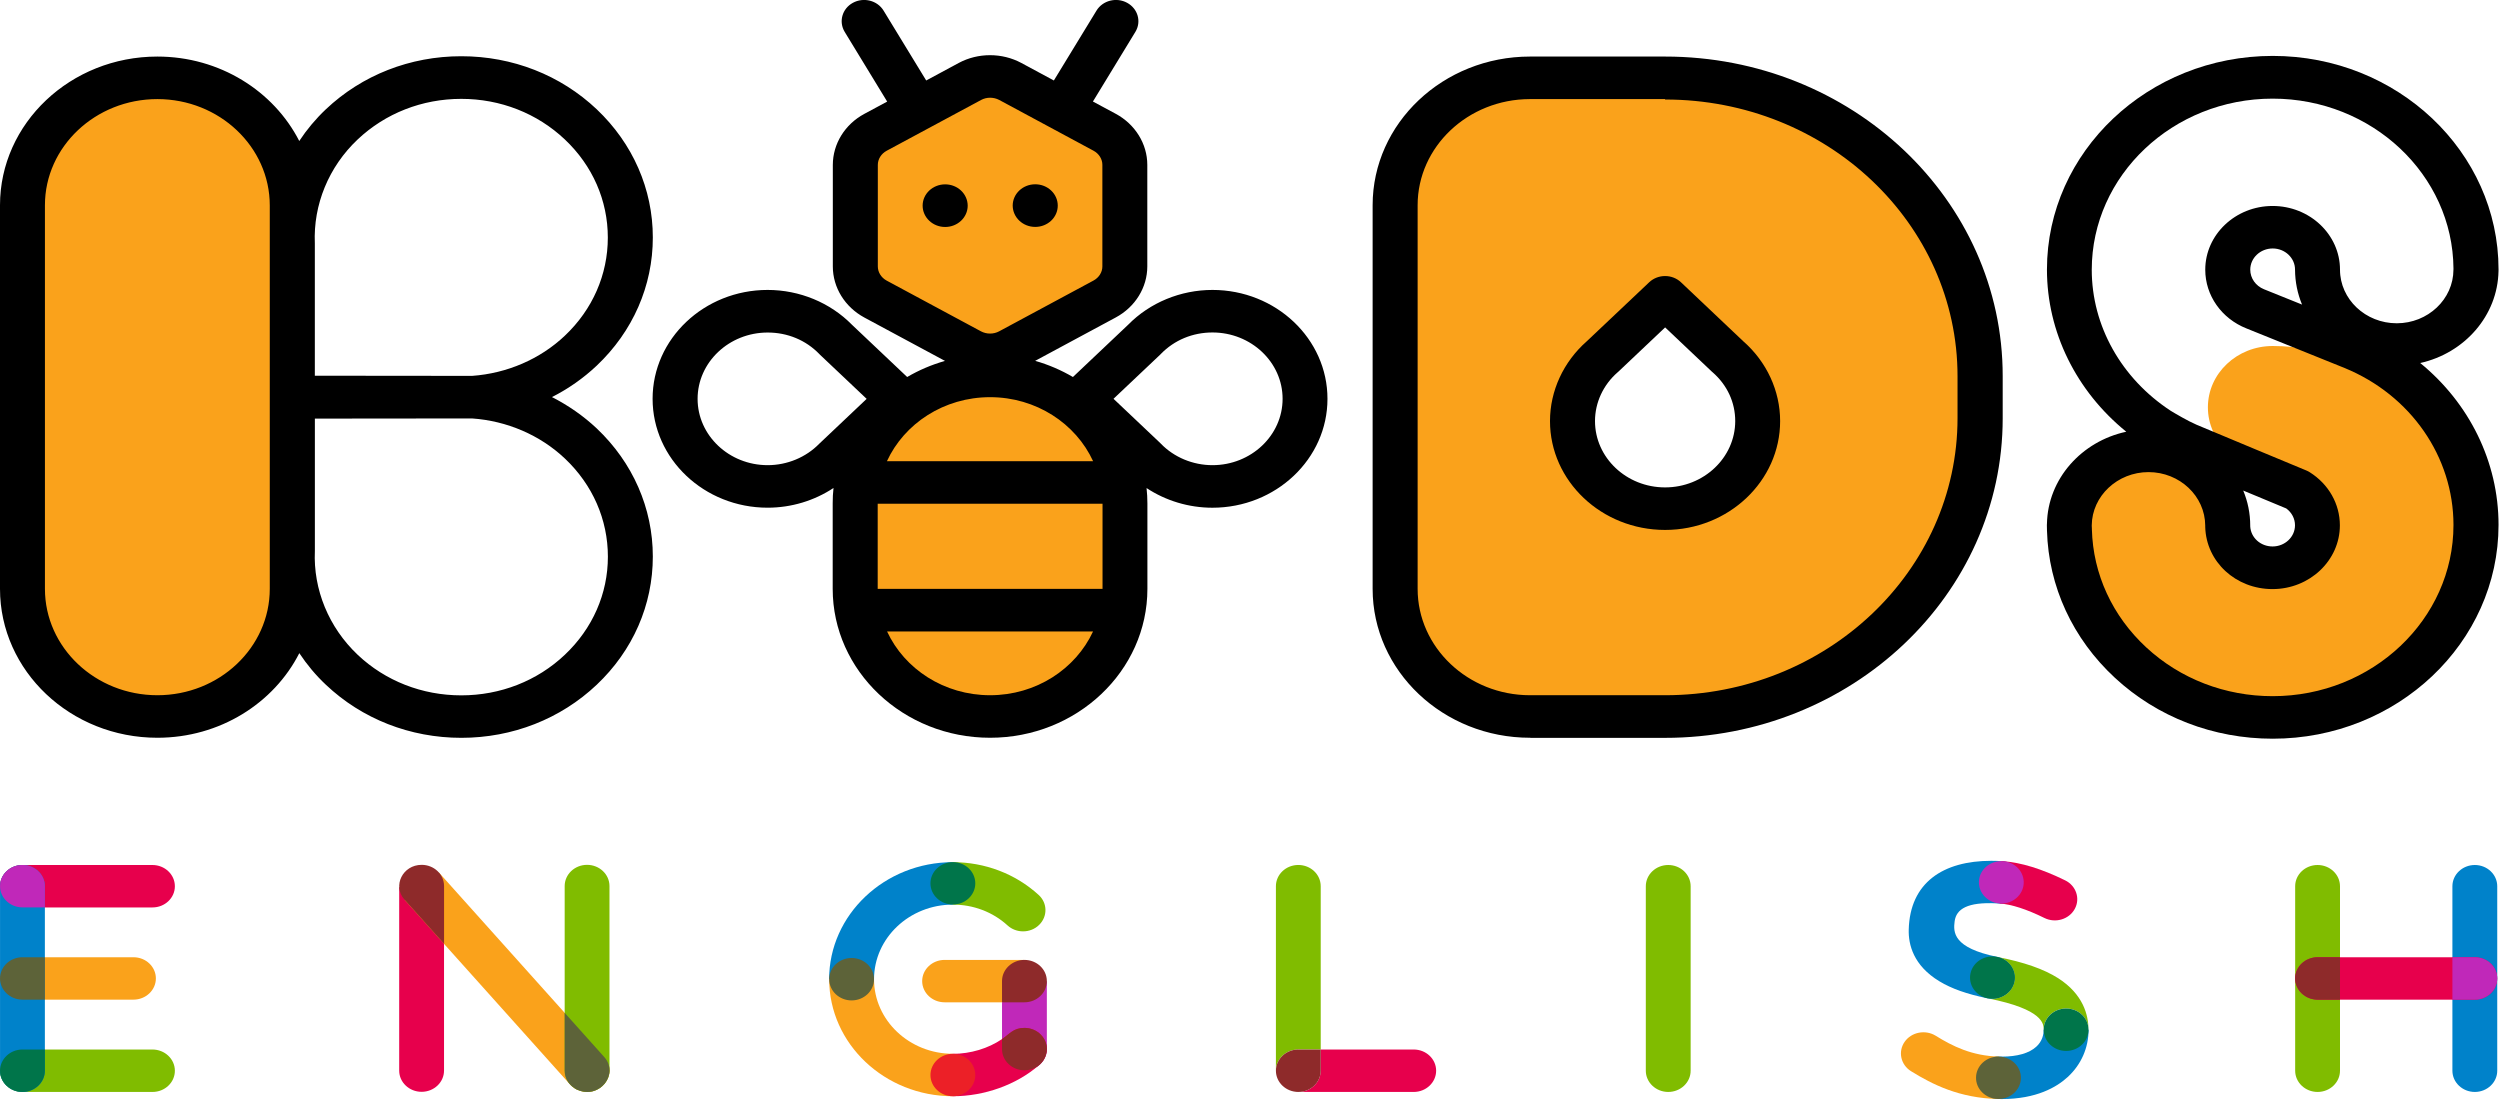 <svg width="77" height="34" viewBox="0 0 77 34" fill="none" xmlns="http://www.w3.org/2000/svg">
<g clip-path="url(#clip0_3703_6861)">
<path d="M4.697 27.949H0.691C0.311 27.949 0.001 27.656 0.001 27.296C0.001 26.935 0.311 26.642 0.691 26.642H4.695C5.076 26.642 5.386 26.935 5.386 27.296C5.387 27.656 5.078 27.949 4.697 27.949Z" fill="#E7004C"/>
<path d="M4.697 33.632H0.691C0.311 33.632 0.001 33.338 0.001 32.978C0.001 32.618 0.311 32.325 0.691 32.325H4.695C5.076 32.325 5.386 32.618 5.386 32.978C5.387 33.338 5.078 33.632 4.697 33.632Z" fill="#80BC00"/>
<path d="M0.691 33.632C0.311 33.632 0.001 33.338 0.001 32.978V27.296C0.001 26.935 0.311 26.642 0.691 26.642C1.072 26.642 1.382 26.935 1.382 27.296V32.978C1.382 33.338 1.074 33.632 0.691 33.632Z" fill="#0082CA"/>
<path d="M0.691 26.641C0.311 26.641 0.001 26.934 0.001 27.294C0.001 27.654 0.311 27.947 0.691 27.947H1.382V27.294C1.382 26.934 1.074 26.641 0.691 26.641Z" fill="#C028B9"/>
<path d="M1.382 32.325H0.691C0.311 32.325 0.001 32.618 0.001 32.978C0.001 33.338 0.311 33.632 0.691 33.632C1.072 33.632 1.382 33.338 1.382 32.978V32.325Z" fill="#00754A"/>
<path d="M4.111 29.483H1.383V30.789H4.111C4.491 30.789 4.801 30.496 4.801 30.136C4.801 29.776 4.493 29.483 4.111 29.483Z" fill="#FAA21B"/>
<path d="M1.382 29.483H0.691C0.311 29.483 0.001 29.776 0.001 30.136C0.001 30.496 0.311 30.789 0.691 30.789H1.382V29.483Z" fill="#5D6339"/>
<path d="M12.295 27.326V32.975C12.295 33.335 12.605 33.628 12.985 33.628C13.366 33.628 13.676 33.335 13.676 32.975V29.071V27.29L12.295 27.326Z" fill="#E7004C"/>
<path d="M12.46 27.714L13.676 29.071L17.551 33.394C17.549 33.39 17.546 33.387 17.544 33.385C17.68 33.541 17.846 33.593 17.792 33.568C18.464 33.861 19.08 33.081 18.608 32.551L17.392 31.195L13.52 26.875L12.46 27.714Z" fill="#FAA21B"/>
<path d="M18.772 32.913V27.29C18.772 26.93 18.462 26.637 18.082 26.637C17.701 26.637 17.392 26.93 17.392 27.29V31.195V32.975C17.392 33.451 17.884 33.608 17.792 33.568C18.321 33.799 18.815 33.365 18.772 32.913Z" fill="#80BC00"/>
<path d="M17.392 31.195V32.975C17.392 33.451 17.884 33.608 17.792 33.568C18.464 33.861 19.08 33.081 18.608 32.553L17.392 31.195Z" fill="#5D6339"/>
<path d="M12.987 26.637C12.403 26.637 12.079 27.287 12.461 27.712L13.677 29.069V27.289C13.677 26.93 13.368 26.637 12.987 26.637Z" fill="#8E2A2A"/>
<path d="M32.229 32.444C32.218 32.489 32.204 32.535 32.183 32.58C32.206 32.533 32.22 32.508 32.229 32.444Z" fill="#8E54A2"/>
<path d="M32.243 30.218L30.862 30.871V32.313C30.862 32.673 31.172 32.967 31.553 32.967C31.916 32.967 32.172 32.72 32.231 32.432C32.231 32.437 32.229 32.441 32.229 32.444C32.239 32.401 32.243 32.357 32.243 32.313V30.218Z" fill="#C028B9"/>
<path d="M29.349 33.764C30.322 33.764 31.306 33.41 31.993 32.814C32.276 32.59 32.349 32.159 32.055 31.864C31.919 31.727 31.735 31.659 31.55 31.659C31.211 31.659 31.094 31.846 30.86 32.005C30.439 32.292 29.892 32.458 29.347 32.458V33.764H29.349Z" fill="#E7004C"/>
<path d="M26.92 30.16C26.92 28.892 28.01 27.862 29.348 27.862V26.555C27.247 26.555 25.537 28.173 25.537 30.161H26.92V30.16Z" fill="#0082CA"/>
<path d="M26.92 30.16H25.539C25.539 32.148 27.249 33.764 29.35 33.764V32.457C28.01 32.457 26.92 31.427 26.92 30.16Z" fill="#FAA21B"/>
<path d="M26.229 29.506C25.849 29.506 25.539 29.799 25.539 30.16C25.539 30.52 25.849 30.813 26.229 30.813C26.61 30.813 26.92 30.52 26.92 30.16C26.92 29.799 26.61 29.506 26.229 29.506Z" fill="#5D6339"/>
<path d="M29.349 32.457C28.968 32.457 28.658 32.751 28.658 33.111C28.658 33.471 28.968 33.764 29.349 33.764C29.729 33.764 30.039 33.471 30.039 33.111C30.039 32.751 29.731 32.457 29.349 32.457Z" fill="#EC2027"/>
<path d="M32.183 32.58C32.149 32.648 32.105 32.712 32.05 32.766C32.106 32.71 32.151 32.647 32.183 32.58Z" fill="#ED1660"/>
<path d="M29.349 27.862C29.98 27.862 30.579 28.089 31.032 28.503C31.166 28.625 31.338 28.686 31.51 28.686C31.69 28.686 31.873 28.619 32.007 28.485C32.271 28.225 32.264 27.811 31.988 27.562C31.274 26.912 30.336 26.555 29.347 26.555V27.862H29.349Z" fill="#80BC00"/>
<path d="M29.349 26.553C28.968 26.553 28.658 26.847 28.658 27.207C28.658 27.567 28.968 27.86 29.349 27.86C29.729 27.86 30.039 27.567 30.039 27.207C30.039 26.847 29.731 26.553 29.349 26.553Z" fill="#00754A"/>
<path d="M31.553 31.659C31.213 31.659 31.096 31.846 30.862 32.005V32.312C30.862 32.672 31.172 32.965 31.553 32.965C32.156 32.965 32.47 32.282 32.055 31.864C31.921 31.729 31.737 31.659 31.553 31.659Z" fill="#8E2A2A"/>
<path d="M31.552 29.565H29.094C28.713 29.565 28.403 29.858 28.403 30.218C28.403 30.578 28.713 30.871 29.094 30.871H30.862L31.552 29.565Z" fill="#FAA21B"/>
<path d="M31.553 29.565C31.172 29.565 30.862 29.858 30.862 30.218V30.871H31.553C31.933 30.871 32.243 30.578 32.243 30.218C32.243 29.856 31.933 29.565 31.553 29.565Z" fill="#8E2A2A"/>
<path d="M39.988 26.641C39.608 26.641 39.298 26.934 39.298 27.294V32.977C39.298 33.337 39.608 33.63 39.988 33.63C39.608 33.63 39.298 33.337 39.298 32.977C39.298 32.617 39.608 32.324 39.988 32.324H40.678V27.294C40.678 26.934 40.369 26.641 39.988 26.641Z" fill="#80BC00"/>
<path d="M43.542 32.325H40.677V32.978C40.677 33.338 40.367 33.632 39.986 33.632H43.542C43.923 33.632 44.233 33.338 44.233 32.978C44.233 32.618 43.925 32.325 43.542 32.325Z" fill="#E7004C"/>
<path d="M40.678 32.325H39.988C39.608 32.325 39.298 32.618 39.298 32.978C39.298 33.338 39.608 33.632 39.988 33.632C40.369 33.632 40.678 33.338 40.678 32.978V32.325Z" fill="#8E2A2A"/>
<path d="M51.382 33.632C51.001 33.632 50.691 33.338 50.691 32.978V27.296C50.691 26.935 51.001 26.642 51.382 26.642C51.762 26.642 52.072 26.935 52.072 27.296V32.978C52.072 33.338 51.762 33.632 51.382 33.632Z" fill="#80BC00"/>
<path d="M62.945 31.715C62.945 31.858 62.906 32.066 62.72 32.236C62.501 32.439 62.133 32.544 61.651 32.544C61.625 32.544 61.596 32.544 61.57 32.543C61.568 32.543 61.566 32.543 61.566 32.543C61.561 32.543 61.556 32.543 61.55 32.543C61.179 32.543 60.872 32.826 60.864 33.179C60.855 33.539 61.156 33.839 61.536 33.849C61.538 33.849 61.538 33.849 61.54 33.849C61.579 33.851 61.616 33.851 61.653 33.851C62.722 33.851 63.347 33.484 63.687 33.171C64.101 32.789 64.328 32.272 64.328 31.715H62.945Z" fill="#0082CA"/>
<path d="M61.653 26.525H61.651C61.642 26.525 61.633 26.525 61.623 26.523C61.628 26.523 61.633 26.523 61.639 26.523C61.655 26.523 61.67 26.523 61.686 26.525C61.564 26.517 61.444 26.513 61.329 26.513C59.847 26.513 58.826 27.185 58.789 28.632C58.776 29.089 58.93 29.737 59.732 30.223C60.108 30.451 60.58 30.618 61.219 30.749H61.221C61.223 30.749 61.224 30.749 61.226 30.749C61.274 30.759 61.322 30.762 61.368 30.762C61.686 30.762 61.971 30.553 62.042 30.248C62.124 29.895 61.886 29.548 61.513 29.471C61.511 29.471 61.511 29.471 61.511 29.471C60.155 29.193 60.157 28.716 60.203 28.374C60.254 27.997 60.596 27.778 61.493 27.823C61.529 27.828 61.564 27.83 61.602 27.83C61.98 27.83 62.301 27.567 62.329 27.224C62.357 26.863 62.055 26.55 61.653 26.525Z" fill="#0082CA"/>
<path d="M61.589 27.828C61.952 27.853 62.417 28.002 62.971 28.275C63.309 28.441 63.727 28.316 63.902 27.996C64.078 27.676 63.945 27.28 63.607 27.115C62.874 26.756 62.247 26.564 61.688 26.525H61.686C61.67 26.523 61.654 26.523 61.638 26.523L61.589 27.828Z" fill="#E7004C"/>
<path d="M61.509 29.471H61.511C61.883 29.548 62.12 29.895 62.04 30.248C61.969 30.555 61.684 30.762 61.366 30.762C61.318 30.762 61.272 30.757 61.224 30.749C62.945 31.089 62.945 31.543 62.945 31.714C62.945 31.354 63.254 31.061 63.635 31.061C64.016 31.061 64.325 31.354 64.325 31.714C64.325 31.262 64.162 30.622 63.391 30.128C62.946 29.846 62.348 29.637 61.509 29.471ZM61.219 30.749C61.221 30.749 61.222 30.751 61.224 30.751C61.222 30.749 61.221 30.749 61.219 30.749Z" fill="#80BC00"/>
<path d="M58.662 32.089C58.453 32.39 58.542 32.796 58.86 32.993C59.517 33.4 60.347 33.821 61.535 33.849C61.537 33.849 61.537 33.849 61.538 33.849C61.537 33.849 61.537 33.849 61.535 33.849L61.567 32.543C60.73 32.521 60.136 32.221 59.62 31.901C59.299 31.704 58.871 31.788 58.662 32.089Z" fill="#FAA21B"/>
<path d="M63.636 31.062C63.255 31.062 62.945 31.355 62.945 31.715C62.945 32.076 63.255 32.369 63.636 32.369C64.016 32.369 64.326 32.076 64.326 31.715C64.326 31.354 64.018 31.062 63.636 31.062Z" fill="#00754A"/>
<path d="M61.548 32.543C61.177 32.543 60.87 32.826 60.862 33.179C60.851 33.539 61.154 33.839 61.534 33.849C61.536 33.849 61.536 33.849 61.538 33.849C61.543 33.849 61.548 33.849 61.554 33.849C61.927 33.849 62.233 33.568 62.244 33.213C62.255 32.853 61.952 32.553 61.571 32.543C61.57 32.543 61.568 32.543 61.568 32.543C61.561 32.543 61.556 32.543 61.548 32.543Z" fill="#5D6339"/>
<path d="M61.366 29.458C61.046 29.458 60.759 29.669 60.692 29.977C60.614 30.329 60.851 30.672 61.219 30.749H61.221C61.223 30.749 61.224 30.749 61.226 30.749C61.274 30.759 61.322 30.762 61.368 30.762C61.686 30.762 61.971 30.553 62.042 30.248C62.124 29.895 61.886 29.548 61.513 29.471C61.511 29.471 61.511 29.471 61.511 29.471C61.509 29.471 61.509 29.471 61.508 29.471C61.46 29.461 61.412 29.458 61.366 29.458Z" fill="#00754A"/>
<path d="M61.639 26.523C61.279 26.523 60.977 26.786 60.952 27.13C60.924 27.506 61.239 27.83 61.641 27.83C62 27.83 62.303 27.567 62.329 27.223C62.356 26.863 62.071 26.55 61.69 26.525C61.688 26.525 61.688 26.525 61.688 26.525C61.671 26.523 61.655 26.523 61.639 26.523Z" fill="#C028B9"/>
<path d="M71.382 33.632C71.001 33.632 70.691 33.338 70.691 32.978V27.296C70.691 26.935 71.001 26.642 71.382 26.642C71.762 26.642 72.072 26.935 72.072 27.296V32.978C72.072 33.338 71.762 33.632 71.382 33.632Z" fill="#80BC00"/>
<path d="M76.225 33.632C75.844 33.632 75.534 33.338 75.534 32.978V27.296C75.534 26.935 75.844 26.642 76.225 26.642C76.605 26.642 76.915 26.935 76.915 27.296V32.978C76.915 33.338 76.605 33.632 76.225 33.632Z" fill="#0082CA"/>
<path d="M76.225 30.789H71.382C71.001 30.789 70.691 30.496 70.691 30.136C70.691 29.776 71.001 29.483 71.382 29.483H76.225C76.605 29.483 76.915 29.776 76.915 30.136C76.915 30.498 76.605 30.789 76.225 30.789Z" fill="#E7004C"/>
<path d="M72.072 29.483H71.382C71.001 29.483 70.691 29.776 70.691 30.136C70.691 30.496 71.001 30.789 71.382 30.789H72.072V29.483Z" fill="#8E2A2A"/>
<path d="M76.225 29.483H75.534V30.789H76.225C76.605 30.789 76.915 30.496 76.915 30.136C76.915 29.776 76.605 29.483 76.225 29.483Z" fill="#C028B9"/>
<path d="M52.179 2.398H47.125C44.831 2.398 42.971 4.152 42.971 6.323V18.139C42.971 20.31 44.831 22.07 47.125 22.07L53.184 21.879C53.184 21.879 61.038 20.735 61.038 12.314C61.038 3.244 52.179 2.398 52.179 2.398ZM51.283 15.667C49.709 15.667 48.433 14.459 48.433 12.969C48.433 12.183 48.787 11.476 49.354 10.984L51.285 9.158L53.216 10.986C53.783 11.478 54.137 12.185 54.137 12.97C54.135 14.459 52.859 15.667 51.283 15.667Z" fill="#FAA21B"/>
<path d="M51.284 1.742H47.133C47.129 1.742 47.127 1.742 47.124 1.742C44.451 1.742 42.277 3.795 42.277 6.321V18.137C42.277 20.666 44.451 22.723 47.124 22.723C47.127 22.723 47.133 22.723 47.136 22.723V22.726H51.282C57.026 22.726 61.683 18.32 61.683 12.885V11.585C61.687 6.148 57.029 1.742 51.284 1.742ZM60.292 12.878C60.292 17.586 56.26 21.413 51.284 21.413H47.119C45.214 21.41 43.663 19.941 43.663 18.137V6.321C43.663 4.522 45.21 3.058 47.115 3.052H51.284V3.065C56.26 3.065 60.292 6.88 60.292 11.588V12.878Z" fill="black"/>
<path d="M53.695 10.513L51.774 8.694C51.504 8.438 51.066 8.438 50.795 8.694L48.873 10.511C48.153 11.145 47.74 12.039 47.74 12.969C47.74 14.818 49.33 16.322 51.284 16.322C53.238 16.322 54.828 14.818 54.828 12.969C54.828 12.039 54.415 11.145 53.695 10.513ZM51.284 15.012C50.094 15.012 49.126 14.096 49.126 12.969C49.126 12.399 49.381 11.851 49.824 11.466C49.831 11.46 49.838 11.454 49.845 11.448L51.286 10.084L52.727 11.448C52.734 11.454 52.741 11.46 52.748 11.466C53.197 11.858 53.445 12.391 53.445 12.969C53.444 14.096 52.475 15.012 51.284 15.012Z" fill="black"/>
<path d="M9.001 6.329C9.001 4.159 7.141 2.398 4.847 2.398C2.553 2.398 0.692 4.152 0.692 6.323V18.139C0.692 20.31 2.553 22.07 4.847 22.07C7.141 22.07 9.001 20.31 9.001 18.139C9.001 18.125 9.001 6.341 9.001 6.329Z" fill="#FAA21B"/>
<path d="M17 12.23C17.503 11.975 17.968 11.65 18.379 11.262C19.492 10.208 20.107 8.806 20.107 7.314C20.107 5.824 19.492 4.422 18.379 3.366C17.266 2.313 15.784 1.732 14.209 1.732C14.209 1.732 14.209 1.732 14.207 1.732C12.632 1.732 11.15 2.313 10.037 3.366C9.723 3.663 9.449 3.991 9.217 4.343C8.433 2.807 6.769 1.742 4.847 1.742C2.174 1.742 0 3.797 0 6.321V18.137C0 20.666 2.174 22.723 4.847 22.723C6.771 22.723 8.436 21.658 9.219 20.117C9.451 20.467 9.723 20.795 10.037 21.09C11.15 22.143 12.632 22.725 14.207 22.725C14.207 22.725 14.207 22.725 14.209 22.725C15.784 22.725 17.266 22.143 18.379 21.09C19.494 20.035 20.107 18.633 20.107 17.142C20.107 15.652 19.492 14.25 18.379 13.195C17.968 12.809 17.503 12.486 17 12.23ZM11.015 4.296C11.869 3.489 13.002 3.045 14.207 3.045C15.412 3.045 16.545 3.489 17.398 4.296C18.252 5.103 18.721 6.175 18.721 7.318C18.721 8.458 18.252 9.532 17.398 10.339C16.634 11.063 15.614 11.5 14.541 11.577L9.697 11.572V7.524C9.697 7.515 9.697 7.505 9.697 7.497C9.645 6.303 10.125 5.137 11.015 4.296ZM8.309 18.137C8.309 19.944 6.757 21.413 4.847 21.413C2.938 21.413 1.384 19.944 1.384 18.137V6.321C1.384 4.519 2.938 3.052 4.847 3.052C6.755 3.052 8.309 4.52 8.309 6.328V18.137ZM17.398 20.166C16.547 20.973 15.412 21.417 14.207 21.417C13.002 21.417 11.867 20.973 11.015 20.166C10.127 19.325 9.645 18.159 9.698 16.968C9.698 16.96 9.698 16.95 9.698 16.941V12.893C9.698 12.893 14.54 12.886 14.54 12.888C15.612 12.962 16.634 13.399 17.4 14.124C18.253 14.931 18.723 16.003 18.723 17.146C18.723 18.286 18.252 19.358 17.398 20.166Z" fill="black"/>
<path d="M30.495 11.578C28.201 11.578 26.341 13.332 26.341 15.503V18.137C26.341 20.308 28.201 22.068 30.495 22.068C32.789 22.068 34.65 20.308 34.65 18.137C34.65 18.124 34.65 15.521 34.65 15.509C34.65 13.339 32.789 11.578 30.495 11.578Z" fill="#FAA21B"/>
<path d="M26.966 9.21L29.874 10.774C30.259 10.98 30.733 10.98 31.117 10.774L34.023 9.21C34.408 9.004 34.645 8.621 34.645 8.207V5.078C34.645 4.665 34.408 4.281 34.023 4.075L31.117 2.511C30.733 2.305 30.259 2.305 29.874 2.511L26.966 4.075C26.582 4.281 26.345 4.665 26.345 5.078V8.207C26.345 8.621 26.582 9.004 26.966 9.21Z" fill="#FAA21B"/>
<path d="M37.344 8.93C36.362 8.93 35.416 9.321 34.747 10.002L33.046 11.612C32.687 11.401 32.296 11.232 31.883 11.114L34.365 9.778C34.965 9.456 35.337 8.853 35.337 8.205V5.078C35.337 4.43 34.963 3.827 34.365 3.505L33.662 3.127L34.97 0.981C35.161 0.668 35.048 0.268 34.717 0.087C34.386 -0.094 33.963 0.013 33.772 0.327L32.459 2.479L31.457 1.939C30.862 1.62 30.124 1.62 29.529 1.939L28.527 2.479L27.214 0.327C27.023 0.013 26.599 -0.094 26.268 0.087C25.937 0.268 25.826 0.67 26.017 0.983L27.325 3.129L26.622 3.507C26.022 3.829 25.651 4.432 25.651 5.08V8.207C25.651 8.855 26.022 9.456 26.622 9.78L29.106 11.116C28.692 11.233 28.302 11.401 27.941 11.612L26.24 10.002C25.571 9.321 24.626 8.93 23.643 8.93C21.689 8.93 20.1 10.434 20.1 12.283C20.1 14.133 21.689 15.637 23.643 15.637C24.373 15.637 25.081 15.421 25.672 15.03C25.654 15.184 25.647 15.342 25.647 15.501V18.137C25.647 20.666 27.821 22.723 30.494 22.723C33.167 22.723 35.34 20.666 35.34 18.137V15.509C35.34 15.348 35.331 15.188 35.314 15.032C35.905 15.422 36.613 15.638 37.342 15.638C39.297 15.638 40.886 14.134 40.886 12.285C40.888 10.436 39.298 8.93 37.344 8.93ZM27.033 18.137V15.516H33.958V18.137H27.033ZM27.318 14.204C27.851 13.046 29.074 12.233 30.494 12.233C31.913 12.233 33.135 13.046 33.667 14.204H27.318ZM27.037 8.207V5.078C27.037 4.901 27.141 4.735 27.308 4.644L30.216 3.08C30.303 3.033 30.398 3.01 30.495 3.01C30.593 3.01 30.688 3.033 30.775 3.078L33.682 4.643C33.848 4.733 33.953 4.899 33.953 5.076V8.207C33.953 8.384 33.848 8.55 33.68 8.641L30.773 10.205C30.602 10.297 30.387 10.297 30.214 10.205L27.306 8.641C27.141 8.55 27.037 8.384 27.037 8.207ZM25.233 13.667C24.824 14.086 24.245 14.327 23.645 14.327C22.454 14.327 21.486 13.411 21.486 12.285C21.486 11.158 22.454 10.242 23.645 10.242C24.256 10.242 24.819 10.476 25.233 10.902C25.24 10.908 25.245 10.915 25.252 10.922L26.693 12.285L25.252 13.649C25.247 13.653 25.24 13.66 25.233 13.667ZM30.494 21.413C29.078 21.413 27.856 20.604 27.322 19.449H33.666C33.131 20.604 31.912 21.413 30.494 21.413ZM37.344 14.327C36.742 14.327 36.163 14.086 35.756 13.667C35.749 13.66 35.744 13.653 35.737 13.647L34.296 12.283L35.737 10.92C35.744 10.913 35.749 10.907 35.756 10.9C36.17 10.475 36.733 10.24 37.344 10.24C38.535 10.24 39.504 11.156 39.504 12.283C39.504 13.411 38.535 14.327 37.344 14.327Z" fill="black"/>
<path d="M29.111 5.678C28.729 5.678 28.417 5.971 28.417 6.334C28.417 6.696 28.727 6.991 29.111 6.991C29.493 6.991 29.805 6.698 29.805 6.334C29.803 5.971 29.493 5.678 29.111 5.678Z" fill="black"/>
<path d="M31.885 6.989C32.268 6.989 32.579 6.696 32.579 6.333C32.579 5.971 32.269 5.676 31.885 5.676C31.503 5.676 31.191 5.969 31.191 6.333C31.193 6.696 31.503 6.989 31.885 6.989Z" fill="black"/>
<path d="M69.999 21.663C66.792 21.663 64.185 19.194 64.185 16.159C64.185 15.116 65.079 14.27 66.181 14.27C67.284 14.27 68.178 15.116 68.178 16.159C68.178 17.111 68.996 17.883 69.999 17.883C71.003 17.883 71.821 17.109 71.821 16.159C71.821 15.21 71.003 14.436 69.999 14.436C68.897 14.436 68.003 13.59 68.003 12.546C68.003 11.503 68.897 10.657 69.999 10.657C73.207 10.657 75.814 13.126 75.814 16.159C75.814 19.194 73.205 21.663 69.999 21.663Z" fill="#FAA21B"/>
<path d="M69.999 22.752C68.172 22.752 66.446 22.087 65.14 20.877C63.839 19.673 63.095 18.065 63.047 16.345C63.044 16.293 63.044 16.241 63.044 16.189C63.044 16.186 63.044 16.183 63.044 16.179C63.044 16.176 63.044 16.173 63.044 16.168C63.044 16.156 63.044 16.144 63.046 16.132C63.072 14.749 64.113 13.592 65.489 13.297C63.947 12.046 63.046 10.225 63.046 8.302C63.046 4.673 66.166 1.722 70.001 1.722C73.836 1.722 76.955 4.675 76.955 8.302C76.955 8.317 76.955 8.333 76.954 8.348C76.929 9.724 75.907 10.877 74.543 11.181C76.049 12.411 76.955 14.22 76.955 16.166C76.954 19.8 73.833 22.752 69.999 22.752ZM64.426 16.198C64.426 16.226 64.428 16.255 64.43 16.283C64.43 16.29 64.43 16.297 64.43 16.303C64.465 17.683 65.062 18.975 66.106 19.941C67.152 20.909 68.535 21.442 69.997 21.442C73.068 21.442 75.567 19.077 75.567 16.171C75.567 14.069 74.251 12.17 72.213 11.334L69.192 10.116C68.422 9.811 67.922 9.1 67.922 8.307C67.922 7.225 68.853 6.344 69.997 6.344C71.141 6.344 72.072 7.225 72.072 8.307C72.073 9.217 72.858 9.957 73.819 9.957C74.78 9.957 75.564 9.217 75.566 8.307C75.566 8.296 75.566 8.284 75.567 8.272C75.546 5.383 73.056 3.038 69.997 3.038C66.926 3.038 64.426 5.403 64.426 8.309C64.426 10.033 65.335 11.655 66.857 12.652C66.997 12.737 67.39 12.969 67.652 13.081C68.018 13.238 71.006 14.479 71.036 14.491C71.073 14.506 71.107 14.524 71.14 14.545C71.721 14.91 72.068 15.521 72.068 16.181C72.068 17.263 71.137 18.144 69.993 18.144C68.861 18.144 67.951 17.305 67.921 16.231C67.921 16.223 67.921 16.215 67.921 16.206V16.189C67.917 15.28 67.135 14.541 66.174 14.541C65.218 14.541 64.435 15.277 64.426 16.179C64.426 16.184 64.426 16.189 64.426 16.196C64.428 16.194 64.428 16.196 64.426 16.198ZM69.307 16.209C69.324 16.559 69.624 16.831 69.995 16.831C70.376 16.831 70.686 16.538 70.686 16.178C70.686 15.975 70.586 15.784 70.416 15.66C70.231 15.583 69.687 15.357 69.091 15.109C69.231 15.444 69.307 15.809 69.307 16.191C69.307 16.198 69.307 16.203 69.307 16.209ZM69.999 7.653C69.618 7.653 69.308 7.946 69.308 8.306C69.308 8.57 69.475 8.806 69.731 8.909L70.903 9.381C70.765 9.048 70.689 8.686 70.687 8.307C70.689 7.946 70.379 7.653 69.999 7.653Z" fill="black"/>
</g>
<defs>
<clipPath id="clip0_3703_6861">
<rect width="77" height="34" fill="white"/>
</clipPath>
</defs>
</svg>
